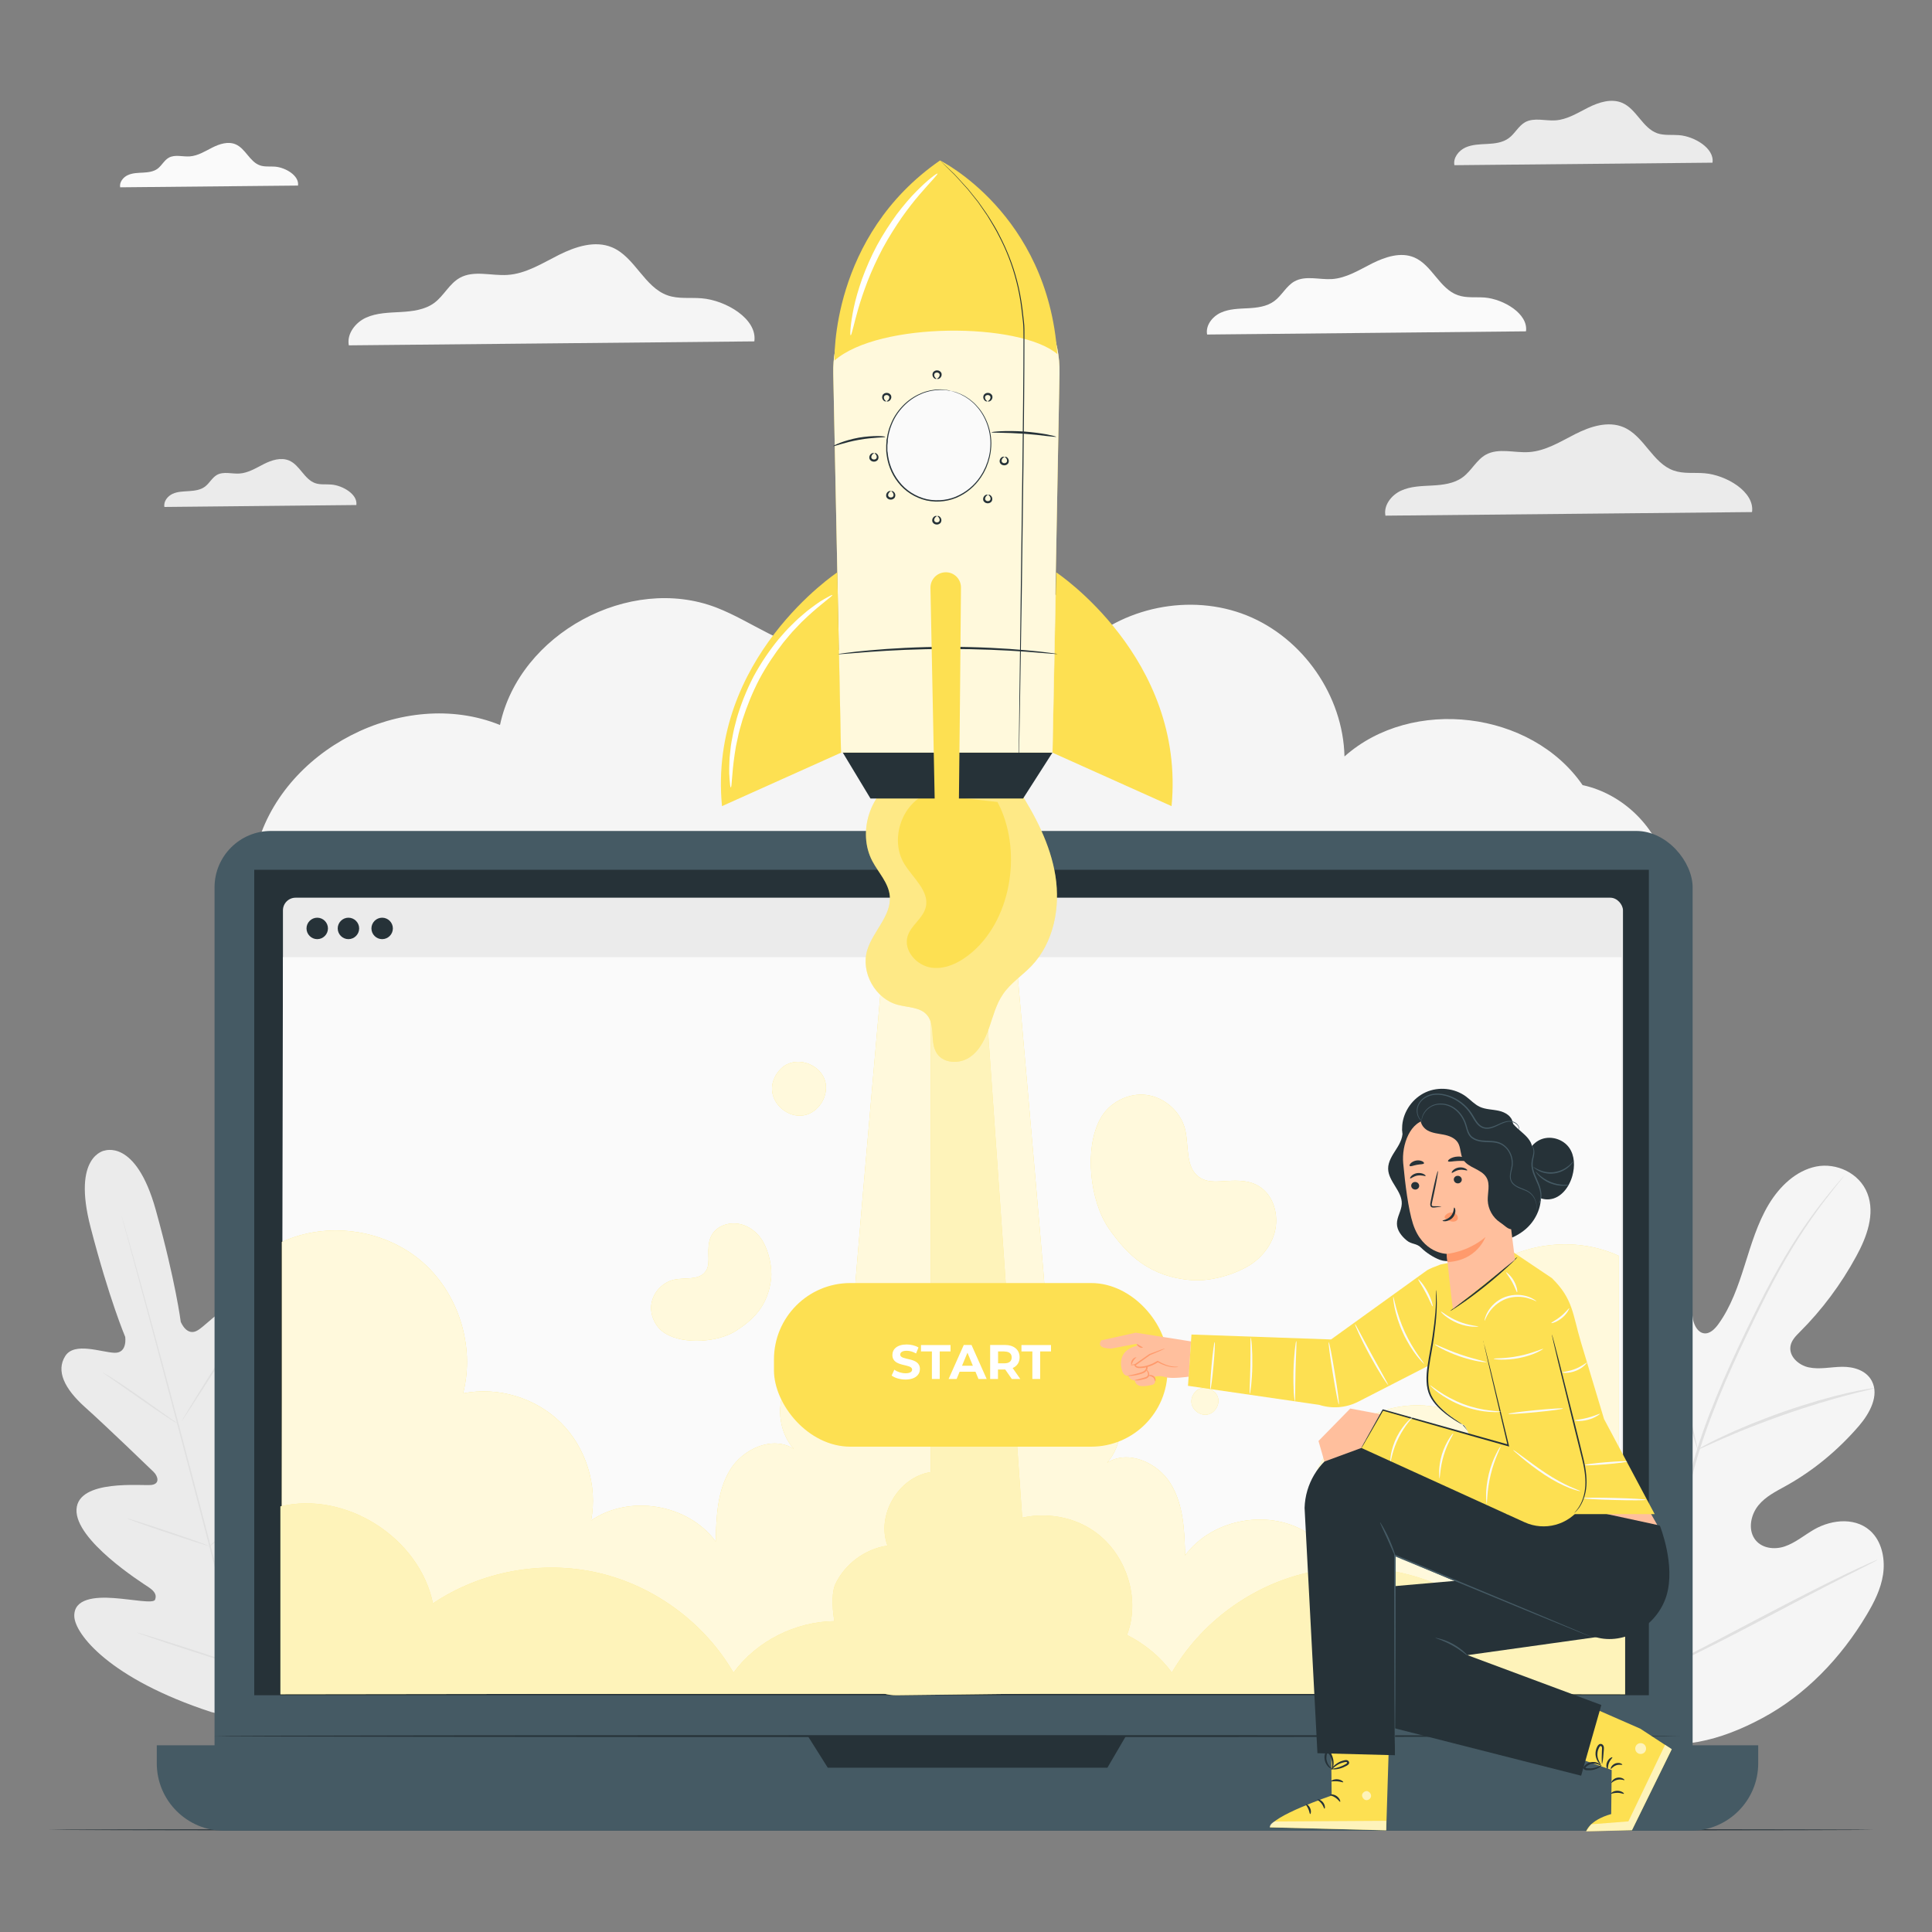<?xml version="1.0" encoding="UTF-8"?>
<svg id="Desk" xmlns="http://www.w3.org/2000/svg" viewBox="0 0 200 200">
  <rect x="0" y="0" width="200" height="200" fill="#808080" stroke="none"/>
  <defs>
    <style>
      .cls-1 {
        opacity: .3;
      }

      .cls-1, .cls-2, .cls-3 {
        fill: none;
      }

      .cls-2 {
        opacity: .6;
      }

      .cls-3 {
        opacity: .8;
      }

      .cls-4 {
        fill: #ebebeb;
      }

      .cls-5 {
        fill: #f5f5f5;
      }

      .cls-6 {
        fill: #fff;
      }

      .cls-7 {
        fill: #ffbf9d;
      }

      .cls-8 {
        fill: #fafafa;
      }

      .cls-9 {
        fill: #ff9a6c;
      }

      .cls-10 {
        fill: #fde052;
      }

      .cls-11 {
        fill: #e0e0e0;
      }

      .cls-12 {
        fill: #455a64;
      }

      .cls-13 {
        fill: #263238;
      }
    </style>
  </defs>
  <path class="cls-5" d="m163.84,81.29c-5.3-7.72-17.67-9.21-24.66-2.98-.14-6.27-4.29-12.26-10.11-14.6-5.82-2.34-12.96-.89-17.4,3.53,1-3.51-2.68-6.93-6.32-7.12-3.64-.19-7.01,1.77-10.13,3.65s-6.51,3.82-10.15,3.57c-3.94-.27-7.21-3.01-10.9-4.44-9.01-3.48-20.41,2.7-22.41,12.15-9.97-4.03-22.77,2.57-25.28,13.02l146.03,1.71c-.98-4.15-4.49-7.59-8.66-8.5Z"/>
  <path class="cls-8" d="m157.97,34.3c.25-1.83-2.34-3.34-4.28-3.5-.93-.07-1.89.07-2.77-.24-1.9-.66-2.67-3.12-4.52-3.91-1.39-.59-2.99-.06-4.34.61-1.35.68-2.68,1.53-4.18,1.63-1.31.08-2.73-.4-3.88.24-.85.48-1.3,1.46-2.09,2.04-.77.57-1.77.69-2.73.74-.95.05-1.94.06-2.81.46-.87.4-1.59,1.32-1.41,2.26l33.01-.33Z"/>
  <path class="cls-8" d="m30.85,19.2c.14-1.02-1.3-1.87-2.39-1.95-.52-.04-1.06.04-1.55-.13-1.06-.37-1.49-1.74-2.52-2.18-.78-.33-1.67-.04-2.42.34s-1.49.85-2.33.91c-.73.05-1.52-.22-2.16.13-.48.27-.73.81-1.16,1.14-.43.32-.99.38-1.52.41s-1.08.03-1.57.26c-.49.22-.89.74-.79,1.26l18.42-.18Z"/>
  <path class="cls-4" d="m181.37,53.01c.29-2.11-2.69-3.84-4.92-4.02-1.07-.09-2.17.08-3.19-.28-2.19-.76-3.06-3.59-5.2-4.49-1.6-.67-3.44-.07-4.98.71s-3.08,1.76-4.81,1.87c-1.5.1-3.14-.46-4.46.27-.98.55-1.49,1.68-2.4,2.34-.88.65-2.04.79-3.14.85s-2.23.07-3.23.53c-1,.46-1.83,1.51-1.62,2.59l37.94-.37Z"/>
  <path class="cls-4" d="m177.28,16.82c.2-1.48-1.89-2.71-3.47-2.83-.75-.06-1.53.05-2.24-.19-1.54-.54-2.16-2.53-3.66-3.16-1.12-.47-2.42-.05-3.51.5-1.09.55-2.17,1.24-3.38,1.32-1.06.07-2.21-.32-3.14.19-.69.39-1.05,1.18-1.69,1.65-.62.46-1.43.56-2.21.6-.77.04-1.57.05-2.28.37-.7.32-1.29,1.07-1.14,1.83l26.71-.26Z"/>
  <path class="cls-4" d="m36.89,52.27c.15-1.1-1.41-2.01-2.58-2.11-.56-.05-1.14.04-1.67-.14-1.15-.4-1.6-1.88-2.72-2.35-.84-.35-1.8-.04-2.61.37-.81.41-1.61.92-2.52.98-.79.05-1.64-.24-2.33.14-.51.29-.78.88-1.26,1.23-.46.34-1.07.41-1.64.45s-1.17.04-1.69.28-.96.79-.85,1.36l19.87-.2Z"/>
  <path class="cls-5" d="m78.09,35.33c.32-2.33-2.97-4.25-5.45-4.45-1.18-.1-2.41.09-3.52-.3-2.42-.84-3.39-3.97-5.75-4.97-1.77-.75-3.8-.08-5.52.78-1.71.86-3.41,1.95-5.32,2.07-1.67.11-3.47-.51-4.93.3-1.09.61-1.65,1.86-2.65,2.6-.98.72-2.26.87-3.47.94-1.21.07-2.47.08-3.58.58s-2.02,1.68-1.79,2.87l41.99-.41Z"/>
  <g>
    <path class="cls-4" d="m10.85,119.1s-3.42.49-1.47,7.96c1.94,7.48,3.58,11.33,3.58,11.33,0,0,.26,1.69-1.1,1.65-1.37-.05-4.16-1.15-5.1.33-.98,1.53-.11,3.37,2.04,5.3,2.15,1.92,6.7,6.31,7.11,6.71.4.39.71,1.22-.23,1.34-.94.12-7.59-.64-7.76,2.53-.17,3.18,6.7,7.55,7.44,8.04.74.49.86.88.69,1.31-.16.43-2.38-.04-4.28-.17-1.9-.14-4.13.03-4.08,1.88.05,1.84,3.67,6.49,14.18,9.92l4.97,1.27,3.66-3.63c7.37-8.24,8.16-14.08,7.28-15.7-.88-1.62-2.89-.65-4.47.42-1.57,1.07-3.25,2.59-3.61,2.3-.36-.29-.45-.68-.06-1.48.39-.8,4.14-8.03,2.39-10.69-1.75-2.66-7.12,1.34-7.99,1.71-.87.37-1.02-.5-.87-1.04.15-.55,1.89-6.63,2.79-9.37.89-2.74.72-4.77-.9-5.6-1.56-.81-3.42,1.55-4.57,2.28-1.16.73-1.78-.87-1.78-.87,0,0-.52-4.15-2.59-11.6-2.08-7.44-5.35-6.1-5.35-6.1"/>
    <path class="cls-11" d="m26.84,179.72c-1.5-5.47-4.01-15.24-6.21-23.62-2.2-8.37-4.19-15.95-5.67-21.43-.74-2.73-1.34-4.95-1.75-6.49-.21-.76-.37-1.35-.48-1.76-.05-.2-.09-.35-.12-.46-.03-.1-.04-.16-.04-.16,0,0,.02.05.05.15.03.11.08.26.14.46.12.41.29,1,.5,1.76.44,1.53,1.05,3.74,1.8,6.47,1.5,5.47,3.52,13.05,5.71,21.42,2.2,8.38,4.69,18.15,6.17,23.63"/>
    <path class="cls-11" d="m10.59,142.06s.12.05.33.17c.21.12.5.3.86.53.72.46,1.69,1.12,2.76,1.87,1.05.74,1.99,1.41,2.72,1.93.33.23.6.42.83.58.2.14.3.22.3.22s-.12-.05-.33-.17c-.21-.12-.5-.3-.86-.54-.71-.47-1.68-1.14-2.75-1.89-1.05-.73-2-1.4-2.73-1.91-.33-.23-.61-.42-.83-.57-.2-.14-.3-.22-.29-.23Z"/>
    <path class="cls-11" d="m18.79,147.12s1.24-2.1,2.84-4.63c1.61-2.53,2.94-4.57,2.98-4.54.04.02-1.24,2.1-2.84,4.63-1.61,2.53-2.94,4.57-2.98,4.54Z"/>
    <path class="cls-11" d="m21.58,160.14s.09-.1.27-.26c.21-.18.47-.41.77-.68.65-.58,1.55-1.37,2.51-2.29.96-.92,1.8-1.77,2.4-2.4.28-.29.52-.54.72-.74.17-.17.27-.27.28-.26,0,0-.07.11-.23.3-.16.19-.39.45-.68.78-.58.65-1.41,1.52-2.37,2.44-.96.92-1.87,1.71-2.54,2.26-.34.28-.61.5-.81.64-.19.15-.3.22-.31.22Z"/>
    <path class="cls-11" d="m13.16,157.19s.12.02.34.08c.25.08.55.17.91.28.77.24,1.82.59,2.99.98,1.16.39,2.21.75,2.97,1.02.35.13.65.24.89.33.21.08.32.13.32.14,0,.01-.12-.02-.34-.08-.25-.08-.55-.17-.91-.28-.77-.24-1.82-.59-2.99-.98-1.16-.39-2.21-.75-2.97-1.02-.35-.13-.65-.24-.89-.33-.21-.08-.32-.13-.32-.14Z"/>
    <path class="cls-11" d="m14.17,169s.16.03.44.11c.3.09.7.21,1.17.35.98.3,2.34.74,3.84,1.22,1.5.49,2.85.93,3.82,1.27.47.16.85.3,1.15.4.27.1.42.16.42.17,0,.01-.16-.03-.44-.11-.3-.09-.7-.21-1.17-.35-.98-.3-2.34-.74-3.84-1.22-1.5-.49-2.85-.93-3.82-1.27-.47-.16-.85-.3-1.15-.4-.27-.1-.42-.16-.42-.17Z"/>
    <path class="cls-11" d="m24.77,172.36s.11-.13.34-.34c.24-.23.56-.53.95-.9.8-.76,1.9-1.81,3.09-3.01,1.19-1.2,2.23-2.31,2.98-3.11.36-.39.66-.71.89-.96.21-.23.33-.35.34-.34,0,0-.1.14-.29.38-.2.24-.49.58-.85.99-.73.83-1.76,1.95-2.95,3.15-1.19,1.2-2.3,2.24-3.12,2.98-.41.37-.75.66-.98.86-.24.2-.37.31-.38.3Z"/>
  </g>
  <g>
    <path class="cls-5" d="m168.9,180.12c-8.31-4.6-11.43-14.83-12.4-24.28-.16-1.58-.55-3.21-.03-4.69.51-1.47,2.02-2.64,3.42-2.16,1.16.4,1.82,1.69,2.58,2.73,1.01,1.38,2.39,2.45,3.92,3.04,1.01.39,2.21.55,3.06-.12,1.17-.92,1.06-2.81.84-4.38-.41-2.91-.82-5.82-1.23-8.73-.22-1.56-.44-3.16-.18-4.7.25-1.55,1.07-3.06,2.41-3.67,1.33-.61,3.17.01,3.67,1.5.21.62.18,1.3.3,1.94.13.64.51,1.32,1.11,1.42.61.1,1.13-.42,1.51-.94,1.3-1.79,2.05-3.96,2.73-6.11.68-2.15,1.33-4.35,2.47-6.26,1.14-1.91,2.85-3.53,4.92-3.95,2.08-.42,4.49.66,5.31,2.78.83,2.13-.07,4.53-1.14,6.49-1.58,2.91-3.56,5.57-5.86,7.86-.41.41-.86.86-.96,1.46-.18,1.09.88,1.99,1.89,2.2,1.14.24,2.31-.05,3.47-.06,1.16-.01,2.46.35,3.05,1.45.81,1.51-.21,3.36-1.29,4.63-2.17,2.53-4.74,4.66-7.58,6.24-1.02.57-2.1,1.09-2.86,2.02-.76.93-1.09,2.4-.42,3.43.67,1.03,2.06,1.2,3.16.82,1.1-.38,2.02-1.17,3.03-1.75,1.9-1.09,4.51-1.3,6.05.38,1.01,1.1,1.31,2.79,1.08,4.3-.23,1.51-.93,2.88-1.7,4.17-2.67,4.48-6.36,8.3-10.78,10.67-4.42,2.37-8.68,3.43-13.55,2.26"/>
    <path class="cls-11" d="m170.38,173.91c.66-4.93,1.8-10.26,3.17-15.79.35-1.38.69-2.75,1.03-4.09.34-1.34.68-2.67,1.09-3.95.8-2.56,1.76-4.95,2.73-7.2.97-2.24,1.97-4.33,2.92-6.28.95-1.94,1.87-3.74,2.78-5.33,1.8-3.2,3.54-5.59,4.8-7.17.63-.8,1.13-1.4,1.48-1.8.17-.19.3-.34.4-.45.09-.1.14-.15.14-.15,0,0-.04.06-.12.17-.09.12-.22.27-.38.47-.33.41-.83,1.03-1.44,1.83-1.23,1.61-2.94,4.01-4.71,7.21-.89,1.6-1.8,3.39-2.74,5.34-.94,1.95-1.93,4.04-2.9,6.28-.96,2.24-1.91,4.63-2.71,7.17-.4,1.27-.74,2.59-1.08,3.94-.34,1.34-.68,2.71-1.03,4.09-1.37,5.52-2.52,10.84-3.18,15.75"/>
    <path class="cls-11" d="m175.74,150.06s-.1-.22-.23-.65c-.13-.42-.31-1.04-.52-1.8-.42-1.53-.92-3.66-1.47-6-.55-2.35-1.09-4.47-1.52-5.98-.22-.76-.4-1.37-.53-1.79-.13-.42-.19-.66-.17-.67.02,0,.11.22.27.63.16.41.37,1.02.61,1.77.49,1.51,1.05,3.62,1.6,5.97.54,2.32,1.02,4.42,1.4,6.02.17.72.32,1.33.43,1.82.1.43.15.67.13.68Z"/>
    <path class="cls-11" d="m194.02,143.72s-.26.09-.74.2c-.48.11-1.17.27-2.01.5-1.69.44-4.01,1.13-6.54,2.01-2.52.89-4.78,1.79-6.39,2.5-.81.35-1.45.65-1.9.85-.45.21-.7.31-.71.29,0-.02.23-.16.66-.4.43-.24,1.07-.57,1.87-.94,1.59-.76,3.84-1.7,6.37-2.59,2.53-.88,4.87-1.54,6.58-1.93.85-.2,1.55-.33,2.04-.41.48-.08.75-.11.76-.09Z"/>
    <path class="cls-11" d="m170.56,173.51s-.06-.07-.16-.23c-.11-.18-.25-.41-.42-.68-.36-.59-.86-1.47-1.47-2.56-1.22-2.18-2.81-5.24-4.52-8.64-1.72-3.4-3.28-6.48-4.45-8.67-.57-1.07-1.04-1.95-1.4-2.6-.15-.28-.27-.52-.38-.71-.08-.16-.12-.25-.12-.26,0,0,.06.07.16.23.11.18.25.41.42.68.36.59.86,1.47,1.47,2.56,1.22,2.18,2.81,5.24,4.52,8.64,1.71,3.4,3.28,6.47,4.45,8.67.57,1.07,1.04,1.95,1.4,2.6.15.28.27.52.38.71.08.16.12.25.12.26Z"/>
    <path class="cls-11" d="m194.36,161.47s-.08.06-.23.14c-.19.1-.41.22-.69.36-.64.32-1.5.76-2.55,1.29-2.15,1.09-5.11,2.64-8.37,4.36-3.26,1.72-6.24,3.23-8.41,4.28-1.09.52-1.97.94-2.59,1.21-.29.12-.52.23-.71.31-.16.07-.25.1-.26.09,0,0,.08-.06.23-.14.19-.1.41-.21.69-.36.64-.32,1.5-.76,2.55-1.29,2.15-1.09,5.11-2.64,8.37-4.36,3.26-1.71,6.23-3.23,8.41-4.28,1.09-.52,1.97-.94,2.59-1.21.29-.12.52-.23.71-.31.16-.07.25-.1.26-.09Z"/>
  </g>
  <path class="cls-13" d="m193.98,189.42c0,.06-42.31.1-94.49.1s-94.5-.05-94.5-.1,42.3-.1,94.5-.1,94.49.05,94.49.1Z"/>
  <g>
    <g>
      <rect class="cls-12" x="22.21" y="86.02" width="153.01" height="101.18" rx="5.84" ry="5.84"/>
      <path class="cls-12" d="m16.23,180.67h165.78v1.87c0,3.85-3.13,6.98-6.98,6.98H23.21c-3.85,0-6.98-3.13-6.98-6.98v-1.87h0Z"/>
      <rect class="cls-13" x="26.32" y="90.04" width="144.37" height="85.45"/>
      <polygon class="cls-13" points="83.63 179.72 85.69 182.99 114.64 182.99 116.55 179.72 83.63 179.72"/>
    </g>
    <g>
      <rect class="cls-4" x="29.29" y="92.93" width="138.72" height="82.28" rx="1.31" ry="1.31"/>
      <polygon class="cls-8" points="167.86 175.34 29.14 175.34 29.29 99.08 167.86 99.08 167.86 175.34"/>
      <path class="cls-13" d="m40.67,96.11c0,.61-.5,1.11-1.11,1.11s-1.11-.5-1.11-1.11.5-1.11,1.11-1.11,1.11.5,1.11,1.11Z"/>
      <path class="cls-13" d="m33.95,96.11c0,.61-.5,1.11-1.11,1.11s-1.11-.5-1.11-1.11.5-1.11,1.11-1.11,1.11.5,1.11,1.11Z"/>
      <path class="cls-13" d="m37.18,96.11c0,.61-.5,1.11-1.11,1.11s-1.11-.5-1.11-1.11.5-1.11,1.11-1.11,1.11.5,1.11,1.11Z"/>
    </g>
    <path class="cls-13" d="m173.91,179.72c0,.05-33.96.1-75.84.1s-75.85-.04-75.85-.1,33.95-.1,75.85-.1,75.84.04,75.84.1Z"/>
  </g>
  <g>
    <g>
      <path class="cls-10" d="m153.25,131.91c-3.9,3.26-5.7,8.85-4.42,13.77-3.6-.72-7.52.47-10.13,3.05-2.6,2.59-3.81,6.5-3.12,10.11-3.97-2.73-10.04-1.71-12.9,2.18-.06-2.57-.16-5.27-1.51-7.45-1.35-2.18-4.41-3.53-6.57-2.14,1.63-1.85,1.87-4.78.58-6.87-1.3-2.09-4.03-3.18-6.41-2.55-.06-3.08-2.01-24.88-3.62-43.27h-13.65c-1.58,18.07-3.44,38.83-3.5,41.83-2.38-.63-5.11.45-6.41,2.55-1.3,2.09-1.05,5.02.58,6.87-2.16-1.39-5.22-.04-6.57,2.14-1.35,2.18-1.45,4.89-1.51,7.45-2.86-3.89-8.93-4.91-12.9-2.18.69-3.6-.51-7.52-3.12-10.11-2.6-2.59-6.53-3.77-10.13-3.05,1.27-4.93-.52-10.51-4.42-13.77-3.9-3.26-9.72-4.03-14.34-1.9v46.73h138.41v-45.29c-4.62-2.13-10.44-1.36-14.34,1.9Z"/>
      <g class="cls-3">
        <path class="cls-6" d="m153.25,131.91c-3.9,3.26-5.7,8.85-4.42,13.77-3.6-.72-7.52.47-10.13,3.05-2.6,2.59-3.81,6.5-3.12,10.11-3.97-2.73-10.04-1.71-12.9,2.18-.06-2.57-.16-5.27-1.51-7.45-1.35-2.18-4.41-3.53-6.57-2.14,1.63-1.85,1.87-4.78.58-6.87-1.3-2.09-4.03-3.18-6.41-2.55-.06-3.08-2.01-24.88-3.62-43.27h-13.65c-1.58,18.07-3.44,38.83-3.5,41.83-2.38-.63-5.11.45-6.41,2.55-1.3,2.09-1.05,5.02.58,6.87-2.16-1.39-5.22-.04-6.57,2.14-1.35,2.18-1.45,4.89-1.51,7.45-2.86-3.89-8.93-4.91-12.9-2.18.69-3.6-.51-7.52-3.12-10.11-2.6-2.59-6.53-3.77-10.13-3.05,1.27-4.93-.52-10.51-4.42-13.77-3.9-3.26-9.72-4.03-14.34-1.9v46.73h138.41v-45.29c-4.62-2.13-10.44-1.36-14.34,1.9Z"/>
      </g>
    </g>
    <path class="cls-10" d="m152.42,165.97c-4.95-3.33-11.3-4.5-17.11-3.16-5.81,1.34-11.01,5.17-14,10.33-1.2-1.65-2.82-2.97-4.64-3.89.13-.35.24-.7.32-1.06.82-3.58-.72-7.58-3.73-9.68-2.13-1.49-4.91-1.96-7.44-1.4l-4.1-58.37h-5.38v53.65c-3.33.51-5.65,4.45-4.47,7.61-2.32.34-4.42,1.9-5.41,4.02-.32.69-.37,2.15-.09,3.8-4.04.05-8.05,2.06-10.44,5.33-3-5.16-8.19-8.99-14-10.33-5.81-1.34-12.16-.17-17.11,3.16-1.41-6.81-9.03-11.66-15.79-10.04v19.45l62.45-.08c.41.12.85.18,1.32.18l15.27-.18,60.16.08v-19.45c-6.77-1.62-14.39,3.22-15.79,10.04Z"/>
    <g class="cls-2">
      <path class="cls-6" d="m152.42,165.97c-4.95-3.33-11.3-4.5-17.11-3.16-5.81,1.34-11.01,5.17-14,10.33-1.2-1.65-2.82-2.97-4.64-3.89.13-.35.24-.7.32-1.06.82-3.58-.72-7.58-3.73-9.68-2.13-1.49-4.91-1.96-7.44-1.4l-4.1-58.37h-5.38v53.65c-3.33.51-5.65,4.45-4.47,7.61-2.32.34-4.42,1.9-5.41,4.02-.32.69-.37,2.15-.09,3.8-4.04.05-8.05,2.06-10.44,5.33-3-5.16-8.19-8.99-14-10.33-5.81-1.34-12.16-.17-17.11,3.16-1.41-6.81-9.03-11.66-15.79-10.04v19.45l62.45-.08c.41.12.85.18,1.32.18l15.27-.18,60.16.08v-19.45c-6.77-1.62-14.39,3.22-15.79,10.04Z"/>
    </g>
  </g>
  <g>
    <g>
      <g>
        <path class="cls-10" d="m93.18,80.46c-3.08,1.46-4.47,5.68-2.87,8.69.63,1.19,1.66,2.23,1.8,3.57.21,2.05-1.73,3.66-2.33,5.63-.7,2.31.83,5.06,3.17,5.67,1.05.28,2.32.23,3.02,1.06.9,1.06.25,2.82,1.02,3.98.7,1.04,2.32,1.1,3.37.4,1.05-.69,1.62-1.9,2.04-3.09.41-1.19.72-2.43,1.44-3.47.78-1.14,1.98-1.91,2.94-2.91,2.29-2.41,2.99-6.02,2.48-9.3-.52-3.28-2.11-6.3-3.91-9.1"/>
        <g class="cls-1">
          <path class="cls-6" d="m93.18,80.46c-3.08,1.46-4.47,5.68-2.87,8.69.63,1.19,1.66,2.23,1.8,3.57.21,2.05-1.73,3.66-2.33,5.63-.7,2.31.83,5.06,3.17,5.67,1.05.28,2.32.23,3.02,1.06.9,1.06.25,2.82,1.02,3.98.7,1.04,2.32,1.1,3.37.4,1.05-.69,1.62-1.9,2.04-3.09.41-1.19.72-2.43,1.44-3.47.78-1.14,1.98-1.91,2.94-2.91,2.29-2.41,2.99-6.02,2.48-9.3-.52-3.28-2.11-6.3-3.91-9.1"/>
        </g>
      </g>
      <path class="cls-10" d="m95.88,82.2c-2.61,1.15-3.75,4.77-2.28,7.21.9,1.49,2.65,2.84,2.23,4.52-.29,1.15-1.52,1.85-1.87,2.97-.47,1.5.95,3.09,2.51,3.28,1.56.19,3.07-.65,4.25-1.68,4.09-3.6,5.09-10.66,2.54-15.48"/>
    </g>
    <path class="cls-10" d="m109.34,59.25s13.4,8.87,11.94,24.2l-12.32-5.53.38-18.67Z"/>
    <polygon class="cls-13" points="87.07 77.62 90.11 82.66 105.91 82.66 108.95 77.91 87.07 77.62"/>
    <path class="cls-10" d="m97.19,26.7c-6.24.42-11.06,5.67-10.93,11.93l.8,39.28h21.89l.73-39.3c.13-6.86-5.65-12.36-12.49-11.9Z"/>
    <g class="cls-3">
      <path class="cls-6" d="m97.19,26.7c-6.24.42-11.06,5.67-10.93,11.93l.8,39.28h21.89l.73-39.3c.13-6.86-5.65-12.36-12.49-11.9Z"/>
    </g>
    <path class="cls-10" d="m86.68,59.25s-13.4,8.87-11.94,24.2l12.32-5.53-.38-18.67Z"/>
    <path class="cls-10" d="m86.39,37.32c4.63-4.05,19.16-3.96,23.06-.67-1-14.58-12.14-20.04-12.14-20.04-11.39,7.88-10.92,20.7-10.92,20.7Z"/>
    <path class="cls-13" d="m97.31,16.62s.05.04.13.12c.09.08.21.2.38.35.17.16.37.35.61.58.12.11.25.24.39.37.13.14.27.29.41.45.29.32.62.67.97,1.06.33.41.69.85,1.07,1.33.18.25.36.51.55.78.18.27.39.54.57.84.36.59.76,1.21,1.1,1.91.71,1.37,1.36,2.94,1.81,4.7.23.88.4,1.8.53,2.76.07.48.1.97.17,1.46.06.49.05,1.01.05,1.51,0,4.07-.05,8.54-.1,13.24-.11,9.4-.24,17.9-.35,24.06-.05,3.08-.1,5.56-.13,7.29-.02.86-.03,1.52-.04,1.98,0,.22-.01.4-.01.52,0,.12,0,.18,0,.18,0,0,0-.06,0-.18,0-.12,0-.29,0-.52,0-.46.01-1.12.02-1.98.02-1.72.05-4.21.09-7.29.08-6.16.19-14.66.31-24.06.05-4.7.11-9.17.11-13.24,0-.51,0-1-.05-1.5-.07-.5-.1-.98-.17-1.46-.12-.95-.29-1.87-.52-2.75-.44-1.75-1.08-3.32-1.79-4.68-.34-.69-.73-1.31-1.08-1.9-.17-.3-.38-.56-.56-.84-.19-.27-.36-.53-.54-.78-.38-.48-.73-.92-1.06-1.33-.35-.39-.67-.74-.96-1.06-.14-.16-.28-.31-.41-.45-.14-.13-.26-.26-.38-.37-.24-.23-.44-.43-.6-.59-.16-.16-.28-.28-.37-.36-.08-.08-.12-.13-.12-.13Z"/>
    <g>
      <path class="cls-8" d="m98.43,40.45c2.9.64,4.69,3.68,4,6.8-.69,3.12-3.59,5.12-6.49,4.48-2.9-.64-4.69-3.68-4-6.8.69-3.12,3.59-5.12,6.49-4.48Z"/>
      <path class="cls-13" d="m98.43,40.45s-.03,0-.09,0c-.06,0-.15-.02-.26-.04-.06,0-.12-.02-.19-.03-.07,0-.15,0-.24-.01-.09,0-.18,0-.27-.01-.1,0-.2.01-.31.02-.22,0-.46.05-.73.09-.26.07-.54.13-.83.25-.58.23-1.21.6-1.78,1.14-.57.54-1.1,1.25-1.43,2.11-.08.22-.17.43-.22.67-.03.12-.07.23-.09.35-.02.12-.04.24-.06.36l-.03.18v.19c-.02.12-.03.25-.04.38,0,.13,0,.25,0,.38v.19s.03.19.03.19c.1,1.03.48,2.1,1.18,2.98.68.9,1.72,1.57,2.88,1.84,1.17.24,2.39.08,3.39-.45,1.01-.51,1.81-1.31,2.33-2.21l.1-.17.08-.17c.06-.12.11-.23.17-.34.04-.12.09-.24.13-.35l.07-.17.05-.18c.03-.12.06-.24.1-.35.03-.12.04-.24.07-.35.05-.23.06-.47.08-.7.06-.92-.12-1.79-.41-2.52-.29-.73-.7-1.33-1.13-1.78-.21-.23-.44-.41-.65-.58-.22-.15-.42-.3-.62-.39-.1-.05-.19-.1-.28-.15-.09-.04-.17-.07-.25-.1-.08-.03-.15-.06-.22-.09-.07-.02-.13-.04-.19-.06-.11-.03-.19-.06-.25-.08-.06-.02-.09-.03-.09-.03,0,0,.03,0,.09.02.06.02.15.04.26.07.06.02.12.03.19.05.07.03.14.05.22.09.08.03.17.06.26.1.09.04.18.09.28.14.2.09.4.24.63.39.21.17.45.35.66.58.44.45.86,1.05,1.16,1.79.3.74.49,1.61.43,2.55-.02.23-.03.47-.08.71-.02.12-.04.24-.07.36-.03.12-.06.24-.1.36l-.05.18-.07.18c-.04.12-.09.24-.13.36-.06.12-.11.23-.17.35l-.09.18-.1.17c-.53.91-1.34,1.74-2.37,2.26-1.02.54-2.27.71-3.47.46-1.19-.28-2.25-.96-2.95-1.88-.72-.91-1.1-1.99-1.2-3.04l-.02-.2v-.2c0-.13,0-.26,0-.39.01-.13.02-.26.03-.38v-.19s.05-.19.05-.19c.02-.12.04-.25.06-.37.03-.12.06-.24.09-.35.05-.24.15-.46.23-.68.34-.88.88-1.59,1.46-2.14.58-.54,1.22-.91,1.81-1.14.29-.12.58-.19.85-.25.27-.04.51-.09.74-.09.11,0,.22-.01.31-.01.1,0,.19.01.28.02.08,0,.16.01.24.02.07.01.13.02.19.03.11.02.2.04.26.05.06.01.09.02.09.02Z"/>
    </g>
    <path class="cls-13" d="m91.64,45.23c0,.07-1.24.03-2.72.3-1.49.26-2.63.72-2.66.65-.01-.03.26-.17.73-.35.47-.18,1.13-.38,1.89-.52.76-.13,1.45-.17,1.95-.17.5,0,.81.05.81.08Z"/>
    <path class="cls-13" d="m109.34,45.23s-.38-.02-.98-.09c-.6-.08-1.44-.17-2.36-.24-.92-.06-1.76-.09-2.37-.1-.61-.01-.98-.01-.99-.05,0-.03.37-.08.98-.11.61-.03,1.46-.03,2.39.03.93.07,1.77.19,2.37.3.6.12.96.22.96.25Z"/>
    <path class="cls-13" d="m109.46,67.7s-.08,0-.23,0c-.18-.01-.4-.03-.66-.05-.61-.05-1.43-.11-2.43-.19-2.05-.15-4.89-.28-8.03-.28-3.14,0-5.98.15-8.04.3-1,.08-1.82.14-2.43.19-.27.02-.49.04-.66.05-.15,0-.23.01-.23,0,0,0,.08-.02.23-.05.18-.02.39-.05.66-.09.57-.08,1.4-.17,2.43-.26,2.05-.19,4.9-.36,8.05-.36,3.15,0,5.99.16,8.05.35,1.03.09,1.86.18,2.43.26.27.04.48.07.66.09.15.02.23.04.23.05Z"/>
    <path class="cls-13" d="m92.22,50.86s-.14.05-.23.2c-.04.07-.07.18-.04.27.03.09.13.16.25.17.12,0,.23-.05.27-.13.05-.09.03-.2,0-.28-.07-.17-.2-.2-.2-.24-.01-.03.18-.06.33.16.07.1.12.26.05.44-.07.18-.28.29-.48.27-.2-.01-.39-.15-.43-.34-.04-.18.04-.33.12-.42.18-.19.37-.13.35-.11Z"/>
    <path class="cls-13" d="m96.99,53.44s-.14.05-.23.2c-.04.07-.07.18-.04.27.03.09.13.16.25.17.12,0,.23-.05.27-.13.05-.09.03-.2,0-.28-.07-.17-.2-.2-.2-.24-.01-.03.18-.06.33.16.07.1.12.26.05.44-.07.18-.28.29-.48.27-.2-.01-.39-.15-.43-.34-.04-.18.04-.33.12-.42.18-.19.37-.13.35-.11Z"/>
    <path class="cls-13" d="m102.26,51.24s-.14.05-.23.2c-.04.07-.07.18-.04.27.03.09.13.16.25.17.12,0,.23-.05.27-.13.05-.09.03-.2,0-.28-.07-.17-.2-.2-.2-.24-.01-.03.18-.06.33.16.07.1.12.26.05.44-.07.18-.28.29-.48.27-.2-.01-.39-.15-.43-.34-.04-.18.04-.33.12-.42.18-.19.37-.13.35-.11Z"/>
    <path class="cls-13" d="m103.97,47.31s-.14.05-.23.2c-.04.07-.07.18-.04.27.03.09.13.16.25.17.12,0,.23-.05.27-.13.05-.09.03-.2,0-.28-.07-.17-.2-.2-.2-.24-.01-.03.18-.06.33.16.07.1.12.26.05.44-.07.18-.28.29-.48.27-.2-.01-.39-.15-.43-.34-.04-.18.04-.33.12-.42.18-.19.37-.13.35-.11Z"/>
    <path class="cls-13" d="m90.48,46.93s-.14.05-.23.2c-.04.07-.07.18-.04.27.03.09.13.16.25.17.12,0,.23-.05.27-.13.05-.09.03-.2,0-.28-.07-.17-.2-.2-.2-.24-.01-.03.18-.06.33.16.07.1.12.26.05.44-.07.18-.28.29-.48.27-.2-.01-.39-.15-.43-.34-.04-.18.04-.33.12-.42.18-.19.37-.13.35-.11Z"/>
    <path class="cls-13" d="m102.25,41.53s.14-.05.23-.2c.04-.07.07-.18.04-.27-.03-.09-.13-.16-.25-.17-.12,0-.23.05-.27.13-.05.09-.03.2,0,.28.07.17.2.2.2.24.01.03-.18.06-.33-.16-.07-.1-.12-.26-.05-.44.07-.18.28-.29.48-.27.2.01.39.15.43.34.04.18-.04.33-.12.42-.18.19-.37.13-.35.11Z"/>
    <path class="cls-13" d="m96.99,39.2s.14-.05.23-.2c.04-.07.07-.18.04-.27-.03-.09-.13-.16-.25-.17-.12,0-.23.05-.27.13-.05.09-.03.2,0,.28.07.17.2.2.2.24.01.03-.18.06-.33-.16-.07-.1-.12-.26-.05-.44.07-.18.28-.29.48-.27.2.01.39.15.43.34.04.18-.04.33-.12.42-.18.19-.37.13-.35.11Z"/>
    <path class="cls-13" d="m91.78,41.53s.14-.05.23-.2c.04-.07.07-.18.04-.27-.03-.09-.13-.16-.25-.17-.12,0-.23.05-.27.13-.05.09-.03.2,0,.28.07.17.2.2.2.24.01.03-.18.06-.33-.16-.07-.1-.12-.26-.05-.44.07-.18.28-.29.48-.27.2.01.39.15.43.34.04.18-.04.33-.12.42-.18.19-.37.13-.35.11Z"/>
    <g>
      <path class="cls-10" d="m96.32,60.86l.47,23.45c.01.68.57,1.22,1.25,1.21h0c.67-.01,1.21-.55,1.21-1.22.05-4.22.2-18.46.23-23.48,0-.97-.85-1.71-1.81-1.56h0c-.79.12-1.36.8-1.35,1.6Z"/>
      <g class="cls-1">
        <path d="m96.32,60.86l.47,23.45c.01.68.57,1.22,1.25,1.21h0c.67-.01,1.21-.55,1.21-1.22.05-4.22.2-18.46.23-23.48,0-.97-.85-1.71-1.81-1.56h0c-.79.12-1.36.8-1.35,1.6Z"/>
      </g>
    </g>
    <path class="cls-6" d="m97.05,17.96c.07.08-.71.84-1.84,2.16-.57.66-1.21,1.47-1.87,2.41-.65.94-1.33,2.01-1.96,3.17-.62,1.17-1.14,2.32-1.56,3.39-.41,1.07-.74,2.05-.98,2.89-.48,1.67-.68,2.74-.78,2.73-.08,0-.04-1.11.32-2.84.18-.87.47-1.88.86-2.99.4-1.1.91-2.29,1.55-3.49.65-1.19,1.36-2.27,2.05-3.22.71-.93,1.4-1.74,2.02-2.36,1.24-1.26,2.14-1.9,2.19-1.84Z"/>
    <path class="cls-6" d="m86.17,61.58c.06.1-1.04.82-2.59,2.25-.19.18-.39.37-.6.57-.21.2-.4.43-.62.65-.44.44-.85.96-1.29,1.49-.85,1.1-1.71,2.36-2.47,3.78-.74,1.42-1.3,2.85-1.73,4.17-.19.67-.39,1.3-.5,1.91-.06.3-.14.59-.19.88-.05.28-.09.56-.13.82-.31,2.09-.28,3.41-.4,3.41-.05,0-.09-.33-.13-.93,0-.15-.02-.32-.03-.5,0-.18,0-.38,0-.59.02-.43.01-.92.08-1.45.03-.27.06-.55.09-.84.04-.29.1-.59.16-.9.1-.63.28-1.28.46-1.97.4-1.37.97-2.84,1.73-4.3.78-1.45,1.68-2.75,2.58-3.85.47-.54.91-1.06,1.37-1.49.23-.22.44-.44.66-.64.22-.19.44-.37.64-.55.4-.36.81-.63,1.15-.89.17-.12.33-.24.49-.34.15-.09.3-.18.43-.26.52-.3.81-.45.84-.41Z"/>
  </g>
  <g>
    <path class="cls-10" d="m68.92,138.06c-1.06-.61-1.68-1.91-1.48-3.12.2-1.21,1.2-2.24,2.4-2.48,1.1-.22,2.47.09,3.16-.79.63-.8.15-1.86.43-3.15.27-1.25,1.38-1.89,2.59-1.87,1.22.02,2.34.81,2.95,1.86.61,1.05.99,2.68.85,3.89-.33,2.77-1.81,4.19-3.64,5.37-1.84,1.17-5.33,1.44-7.26.29"/>
    <g class="cls-3">
      <path class="cls-6" d="m68.92,138.06c-1.06-.61-1.68-1.91-1.48-3.12.2-1.21,1.2-2.24,2.4-2.48,1.1-.22,2.47.09,3.16-.79.63-.8.15-1.86.43-3.15.27-1.25,1.38-1.89,2.59-1.87,1.22.02,2.34.81,2.95,1.86.61,1.05.99,2.68.85,3.89-.33,2.77-1.81,4.19-3.64,5.37-1.84,1.17-5.33,1.44-7.26.29"/>
    </g>
  </g>
  <g>
    <path class="cls-10" d="m113.89,115.85c.89-1.7,2.88-2.74,4.78-2.5,1.9.24,3.57,1.74,4.02,3.6.4,1.7,0,3.86,1.42,4.89,1.28.93,2.91.13,4.93.48,1.97.34,3.03,2.04,3.07,3.93.05,1.9-1.12,3.7-2.73,4.71s-4.12,1.71-6.01,1.56c-4.34-.34-6.65-2.57-8.59-5.36-1.94-2.8-2.57-8.22-.89-11.32"/>
    <g class="cls-3">
      <path class="cls-6" d="m113.89,115.85c.89-1.7,2.88-2.74,4.78-2.5,1.9.24,3.57,1.74,4.02,3.6.4,1.7,0,3.86,1.42,4.89,1.28.93,2.91.13,4.93.48,1.97.34,3.03,2.04,3.07,3.93.05,1.9-1.12,3.7-2.73,4.71s-4.12,1.71-6.01,1.56c-4.34-.34-6.65-2.57-8.59-5.36-1.94-2.8-2.57-8.22-.89-11.32"/>
    </g>
  </g>
  <g>
    <path class="cls-10" d="m81.5,110.17c-.74.32-1.63,1.41-1.58,2.63.06,1.6,1.72,2.94,3.29,2.66,1.57-.28,2.67-2.11,2.18-3.63-.49-1.52-2.45-2.36-3.89-1.66"/>
    <g class="cls-3">
      <path class="cls-6" d="m81.5,110.17c-.74.32-1.63,1.41-1.58,2.63.06,1.6,1.72,2.94,3.29,2.66,1.57-.28,2.67-2.11,2.18-3.63-.49-1.52-2.45-2.36-3.89-1.66"/>
    </g>
  </g>
  <g>
    <path class="cls-10" d="m124.12,143.79c-.37.16-.81.71-.79,1.32.03.8.86,1.47,1.65,1.33.79-.14,1.34-1.05,1.09-1.81s-1.23-1.18-1.95-.83"/>
    <g class="cls-3">
      <path class="cls-6" d="m124.12,143.79c-.37.16-.81.71-.79,1.32.03.8.86,1.47,1.65,1.33.79-.14,1.34-1.05,1.09-1.81s-1.23-1.18-1.95-.83"/>
    </g>
  </g>
  <g>
    <rect class="cls-10" x="80.12" y="132.82" width="40.74" height="16.94" rx="7.91" ry="7.91"/>
    <g>
      <path class="cls-6" d="m92.3,142.4l.28-.61c.3.22.74.37,1.16.37.48,0,.68-.16.68-.38,0-.66-2.04-.21-2.04-1.51,0-.6.48-1.09,1.48-1.09.44,0,.89.11,1.22.31l-.25.62c-.33-.19-.66-.28-.97-.28-.48,0-.67.18-.67.4,0,.65,2.04.2,2.04,1.49,0,.59-.49,1.09-1.49,1.09-.56,0-1.12-.17-1.43-.41Z"/>
      <path class="cls-6" d="m96.46,139.9h-1.12v-.66h3.06v.66h-1.12v2.85h-.81v-2.85Z"/>
      <path class="cls-6" d="m100.97,142h-1.63l-.31.75h-.83l1.57-3.52h.8l1.57,3.52h-.85l-.31-.75Zm-.26-.62l-.56-1.35-.56,1.35h1.11Z"/>
      <path class="cls-6" d="m104.74,142.75l-.68-.98h-.75v.98h-.81v-3.52h1.52c.94,0,1.53.49,1.53,1.28,0,.53-.27.91-.72,1.11l.79,1.13h-.87Zm-.76-2.85h-.66v1.23h.66c.5,0,.75-.23.75-.61s-.25-.61-.75-.61Z"/>
      <path class="cls-6" d="m106.87,139.9h-1.13v-.66h3.06v.66h-1.12v2.85h-.81v-2.85Z"/>
    </g>
  </g>
  <g>
    <g>
      <g>
        <path class="cls-10" d="m162.1,181.57l4.74,1.66-.05,4.56c-2.27.64-2.59,1.79-2.59,1.79l4.74-.11,4.12-8.39-3.26-2.13-6.1-2.67"/>
        <g class="cls-2">
          <polygon class="cls-6" points="173.06 181.07 168.94 189.46 164.2 189.57 164.72 188.85 168.57 188.55 172.37 180.62 173.06 181.07"/>
        </g>
      </g>
      <path class="cls-13" d="m166.77,185.7s.31-.11.67-.11c.37,0,.64.15.67.1.04-.04-.23-.31-.68-.31-.45,0-.72.28-.67.32Z"/>
      <path class="cls-13" d="m166.82,184.57s.25-.25.63-.33c.38-.09.68.08.71.03.02-.02-.04-.1-.18-.17-.13-.07-.35-.12-.58-.07-.23.05-.41.19-.5.31-.09.12-.11.22-.09.23Z"/>
      <path class="cls-13" d="m166.75,183.12c.05.02.21-.25.54-.37.33-.13.63-.02.65-.07.01-.02-.05-.09-.18-.14-.13-.05-.34-.06-.54.01-.21.08-.35.23-.42.35-.07.12-.07.21-.05.22Z"/>
      <path class="cls-13" d="m166.41,183.11c.06-.01.02-.31.16-.63.13-.32.37-.51.34-.56-.02-.05-.37.08-.54.48-.17.39-.02.74.03.72Z"/>
      <path class="cls-13" d="m165.85,182.58s.07-.24.11-.64c.02-.23.04-.46.06-.69,0-.13.04-.26,0-.44-.02-.09-.08-.18-.17-.24-.09-.06-.24-.05-.32.01-.16.13-.21.28-.27.42-.05.14-.08.29-.09.43-.02.28.04.53.13.72.17.39.41.53.42.51.03-.03-.16-.2-.28-.56-.06-.18-.1-.4-.07-.65.01-.12.04-.25.09-.37.05-.12.11-.26.19-.32.04-.02.07-.03.1,0,.03.02.07.06.08.11.03.1,0,.25,0,.38,0,.24-.01.47-.02.7,0,.4,0,.64.04.65Z"/>
      <path class="cls-13" d="m165.77,182.79s-.12-.22-.49-.34c-.35-.11-.97-.09-1.35.48-.02.05-.02.13.02.18.03.06.08.08.12.1.09.04.16.04.22.04.13.01.26.01.39,0,.25-.02.46-.09.63-.16.34-.15.5-.32.48-.34-.02-.03-.2.1-.53.2-.16.05-.36.1-.59.11-.11,0-.23,0-.35-.01-.06,0-.12-.01-.16-.03-.04-.02-.03-.02-.03-.03,0-.02.05-.07.09-.11.04-.04.09-.08.14-.11.1-.07.2-.11.3-.15.21-.07.41-.06.57-.03.33.07.5.22.52.2Z"/>
      <g class="cls-2">
        <path class="cls-6" d="m169.28,181.02c0,.31.26.56.57.55.31,0,.56-.26.55-.57,0-.31-.26-.56-.57-.55-.31,0-.56.26-.55.57Z"/>
      </g>
    </g>
    <g>
      <g>
        <path class="cls-10" d="m137.79,179.66l.06,6.21s-6.29,2.15-6.39,3.3l12.04.31.3-9.68-6.01-.14Z"/>
        <g class="cls-2">
          <path class="cls-6" d="m141.59,185.44c.23.07.39.34.33.57-.06.23-.33.39-.56.33-.23-.07-.43-.38-.34-.61.09-.23.41-.4.62-.28"/>
        </g>
        <g class="cls-2">
          <path class="cls-6" d="m143.5,189.47v-.98s-11.55.07-11.55.07c0,0-.54.22-.49.6l12.04.31Z"/>
        </g>
        <path class="cls-13" d="m137.66,185.8c0,.06.29.09.58.29.29.19.43.45.49.43.05-.01-.02-.36-.37-.6-.35-.23-.7-.17-.69-.12Z"/>
        <path class="cls-13" d="m136.38,186.29c-.01.06.24.16.43.42.2.25.24.52.3.52.06.01.1-.33-.14-.64-.24-.31-.59-.35-.59-.29Z"/>
        <path class="cls-13" d="m135.63,187.79c.05.01.14-.28,0-.6-.14-.33-.41-.46-.44-.41-.03.05.14.22.25.49.12.27.13.51.19.52Z"/>
        <path class="cls-13" d="m137.8,184.39c.02.05.3-.02.63.01.33.02.59.14.62.09.04-.04-.21-.27-.6-.3-.39-.03-.67.15-.64.19Z"/>
      </g>
      <g class="cls-1">
        <polygon points="137.8 180.89 137.81 182 143.73 182.09 143.76 181.1 137.8 180.89"/>
      </g>
      <path class="cls-13" d="m137.81,183.13s.23.07.6.01c.19-.03.4-.08.64-.18.12-.05.23-.11.35-.17.06-.03.12-.07.19-.14.07-.06.11-.21.03-.31-.06-.09-.17-.14-.25-.14-.09,0-.16.01-.23.03-.13.03-.26.07-.38.12-.23.1-.42.23-.57.35-.29.25-.39.47-.37.48.03.02.17-.16.46-.37.14-.1.33-.21.55-.29.11-.04.23-.07.35-.1.13-.03.24-.03.27.03.01.02.01.03-.01.07-.03.03-.08.07-.14.1-.11.07-.22.12-.32.17-.21.1-.42.16-.59.21-.35.09-.57.1-.57.13Z"/>
      <path class="cls-13" d="m137.88,183.22s.14-.2.17-.58c.01-.19,0-.42-.07-.66-.03-.12-.08-.25-.14-.37-.07-.12-.15-.28-.38-.31-.12,0-.22.08-.26.16-.04.08-.05.15-.07.22-.03.14-.03.28-.01.41.03.26.13.47.24.63.23.32.47.39.48.37.02-.03-.18-.15-.35-.45-.08-.15-.16-.35-.18-.57,0-.11,0-.23.02-.35.02-.13.07-.23.12-.22.06,0,.16.1.21.2.06.11.11.22.14.33.07.22.1.43.1.6,0,.35-.06.57-.03.58Z"/>
    </g>
    <g>
      <g>
        <polygon class="cls-13" points="165.77 176.5 151.91 171.34 166.49 169.3 167.22 162.2 139.97 164.58 136.12 170.12 137.13 177.07 163.68 183.82 165.77 176.5"/>
        <path class="cls-13" d="m136.38,181.47l-1.33-25.37c.07-2.47,1.42-4.73,3.56-5.97h0c1.77-1.02,3.89-1.24,5.83-.59l17.68,5.9,9.71,2.5s1.65,4.08.68,7.25c-.95,3.1-4.35,5.16-7.34,4.28-3.71-1.1-20.77-8.43-20.77-8.43v20.66l-8.02-.21Z"/>
        <path class="cls-12" d="m164.91,169.51s-.04,0-.11-.03c-.08-.03-.18-.07-.3-.12-.27-.11-.66-.27-1.16-.46-1.01-.41-2.46-1.01-4.25-1.73-3.59-1.48-8.54-3.52-14.01-5.78-.24-.1-.49-.2-.71-.3l.11-.08c0,5.74-.02,10.9-.03,14.64-.01,1.86-.02,3.36-.03,4.41,0,.51-.01.91-.02,1.2,0,.13,0,.23,0,.31,0,.07,0,.11,0,.11s0-.04,0-.11c0-.08,0-.18,0-.31,0-.28,0-.68-.02-1.2,0-1.05-.01-2.55-.03-4.41,0-3.74-.02-8.9-.03-14.64v-.12s.11.05.11.05c.23.09.47.19.71.3,5.46,2.27,10.4,4.33,13.99,5.83,1.78.75,3.22,1.36,4.23,1.78.49.21.88.38,1.15.49.12.06.22.1.3.13.07.03.1.05.1.05Z"/>
        <path class="cls-12" d="m148.58,169.54s.88.12,1.82.64c.94.52,1.54,1.17,1.51,1.2-.03.04-.66-.55-1.59-1.06-.92-.51-1.75-.74-1.74-.78Z"/>
      </g>
      <path class="cls-12" d="m142.87,157.58s.49.73.93,1.72c.44.99.7,1.83.66,1.84-.04.02-.37-.79-.81-1.77-.44-.98-.83-1.76-.78-1.78Z"/>
    </g>
    <polygon class="cls-7" points="142.9 146.4 139.78 145.81 136.49 149.17 137.1 151.3 140.93 149.89 142.9 146.4"/>
    <g>
      <path class="cls-7" d="m114.01,138.75l3.56-.79,5.72.9-.22,3.65s-1.77.26-2.42.05c-.64-.21-1.17-.03-1.17-.03,0,0,.35.72-.25.84-.6.12-1.58.37-1.77-.48,0,0-.46.07-.67-.49,0,0-.47.17-.67-.65-.21-.81-.09-2.03,1.52-2.42.08-.02.12-.21-.04-.21l-2.54.48s-1.69.06-1.05-.85Z"/>
      <path class="cls-9" d="m117.04,141.3s.23-.06.61-.11c.19-.02.4-.06.67-.06.13,0,.29.06.4.19.11.14.1.34.02.49-.17.31-.5.38-.73.45-.24.07-.47.12-.66.14-.38.05-.62.04-.62.02,0-.02.23-.05.6-.13.18-.04.4-.1.64-.17.12-.04.25-.07.36-.13.11-.06.22-.14.27-.25.06-.11.06-.24,0-.32-.07-.09-.18-.13-.29-.14-.23-.01-.47.02-.65.03-.38.02-.61.02-.62,0Z"/>
      <path class="cls-9" d="m117.65,140.51s-.18.13-.32.35c-.14.21-.15.42-.2.43-.04.01-.1-.25.07-.51.17-.26.44-.3.44-.26Z"/>
      <path class="cls-9" d="m118.63,141.81s.04-.01.09.01c.07.02.12.12.17.19.06.09.1.24.06.4-.04.17-.22.28-.37.32-.3.08-.57.15-.78.17-.21.02-.33,0-.33-.02,0-.02.12-.04.32-.09.19-.04.46-.13.75-.21.14-.04.25-.11.28-.21.04-.1.02-.22-.02-.3-.05-.1-.06-.17-.11-.2-.04-.03-.07-.05-.06-.06Z"/>
      <path class="cls-9" d="m118.87,142.43s.04-.07.15-.09c.11-.02.26.02.4.11.16.1.2.28.2.37,0,.11-.01.17-.03.17-.02,0-.04-.06-.07-.15-.03-.09-.08-.21-.18-.27-.12-.07-.23-.12-.32-.13-.08-.01-.14,0-.15-.02Z"/>
      <g>
        <path class="cls-7" d="m120.64,139.6l-1.61.64-1.51,1.07s0,.37.85.23c.86-.13,1.51-.59,1.51-.59,0,0,1.12.71,2.11.54"/>
        <path class="cls-9" d="m121.98,141.49s-.05.02-.16.04c-.1.01-.26.02-.46,0-.39-.04-.94-.19-1.53-.53h.07c-.5.32-1.14.61-1.89.63-.11,0-.22,0-.33-.05-.11-.04-.23-.12-.25-.29v-.04s.03-.02.03-.02c.56-.39,1.08-.75,1.52-1.06h0s0,0,0,0c.49-.19.9-.34,1.18-.44.28-.1.45-.15.45-.14s-.15.09-.42.21c-.28.12-.67.29-1.16.49h.01c-.44.31-.95.67-1.51,1.07l.03-.06s.07.12.15.14c.08.03.18.04.28.04.69-.02,1.34-.3,1.81-.59l.04-.02.04.02c.56.34,1.09.51,1.47.56.38.06.6.01.61.04Z"/>
      </g>
      <path class="cls-9" d="m118.3,139.52s-.19.04-.37-.08c-.19-.11-.27-.27-.24-.3.03-.03.16.07.32.17.16.1.31.16.3.21Z"/>
    </g>
    <g>
      <g>
        <path class="cls-10" d="m122.99,143.46l13.57,1.97c1.35.43,2.81.31,4.07-.34l12.09-6.2-3.62-7.98h0c-.51.19-1.11.42-1.36.58l-9.95,7.17-14.45-.51-.36,5.32Z"/>
        <g>
          <polygon class="cls-7" points="171.56 157.86 170.7 156.35 161.44 154.03 162.53 155.91 171.56 157.86"/>
          <path class="cls-10" d="m149.1,130.91c.01.32-1.36,10.37-1.36,12.42s3.93,4.28,3.93,4.28l4.3,9.13h15.32l-5.24-9.84-2.37-7.88c-.9-2.99-.81-4.53-3.03-6.71l-4.29-2.88-7.28,1.48Z"/>
          <path class="cls-10" d="m153.55,138.84l2.57,10.8-12.98-3.66-2.21,3.91,16.89,7.69c2.08.95,4.54.28,5.85-1.59h0c.8-1.13,1.06-2.56.71-3.9l-3.78-14.77c-.52-2.03-2.66-3.2-4.65-2.53h0c-1.7.57-2.72,2.3-2.41,4.06Z"/>
          <path class="cls-13" d="m151.91,148.12s-.29-.53-.39-.57c-.1-.05-.23-.12-.41-.22-.35-.2-.85-.5-1.42-.94-.56-.45-1.24-1.03-1.68-1.9-.42-.9-.39-2-.23-3.09.16-1.09.38-2.11.51-3.05.14-.94.24-1.79.3-2.5.06-.72.06-1.3.06-1.7,0-.4-.01-.62,0-.62,0,0,.01.05.03.16.01.11.03.26.04.46.02.4.03.99-.01,1.71-.04.72-.13,1.57-.26,2.52-.12.94-.35,1.97-.5,3.05-.15,1.07-.18,2.15.21,3,.41.84,1.07,1.42,1.61,1.88.56.45,1.05.76,1.38.98.34.21.77.84.77.85Z"/>
          <path class="cls-13" d="m157.07,130.15s-.08.1-.23.26c-.16.16-.39.39-.69.66-.59.55-1.43,1.29-2.39,2.06-.96.77-1.86,1.43-2.53,1.88-.33.23-.61.41-.8.53-.19.12-.3.18-.31.17,0,0,.09-.09.27-.22.21-.16.46-.35.77-.57.65-.48,1.53-1.15,2.49-1.92.96-.77,1.8-1.49,2.41-2.02.28-.24.52-.45.72-.62.17-.15.27-.22.28-.22Z"/>
          <path class="cls-13" d="m153.55,138.84s.03.07.06.21c.04.15.09.35.16.6.13.54.32,1.3.56,2.25.47,1.94,1.12,4.63,1.87,7.72l.03.13-.13-.04c-1.05-.3-2.16-.61-3.31-.93-3.75-1.07-7.16-2.03-9.66-2.75l.07-.03c-.69,1.19-1.25,2.16-1.64,2.85-.19.32-.34.58-.45.77-.05.08-.09.14-.12.2-.03.04-.04.07-.05.06,0,0,0-.03.03-.07.03-.06.06-.12.11-.21.1-.19.25-.45.43-.79.38-.69.93-1.67,1.6-2.87l.02-.04h.05c2.51.71,5.92,1.67,9.68,2.72,1.15.32,2.26.64,3.31.93l-.1.1c-.73-3.1-1.36-5.79-1.81-7.73-.22-.95-.39-1.72-.52-2.26-.05-.25-.1-.46-.13-.61-.03-.14-.04-.21-.04-.21Z"/>
          <path class="cls-13" d="m160.66,138.17s.03.06.06.19c.04.14.09.32.15.54.13.49.31,1.17.52,1.99.43,1.7,1.02,4.02,1.66,6.58.32,1.29.63,2.51.89,3.63.26,1.12.37,2.17.25,3.05-.12.87-.44,1.53-.72,1.93-.29.4-.52.55-.52.55-.01-.01.2-.18.47-.59.27-.4.56-1.05.66-1.91.11-.85-.01-1.89-.28-3-.28-1.12-.58-2.34-.9-3.62-.63-2.56-1.2-4.89-1.62-6.59-.2-.83-.36-1.51-.47-2-.05-.22-.09-.4-.12-.55-.03-.13-.04-.19-.03-.19Z"/>
          <g class="cls-1">
            <path d="m163.01,156.74c1.9.18,3-.91,3.21-2.39.11-.82-.16-1.63-.42-2.41-1.16-3.42-2.34-6.86-4.19-9.96.7,3.1,1.59,6.08,2.29,9.18.23,1.01.31,1.6.29,2.64s-.48,2.17-1.17,2.94"/>
          </g>
        </g>
      </g>
      <path class="cls-8" d="m147.43,141.2s-.33-.29-.77-.85c-.43-.56-.97-1.38-1.42-2.36-.45-.98-.73-1.93-.87-2.62-.14-.69-.17-1.13-.14-1.13.03,0,.11.42.29,1.1.18.68.47,1.6.91,2.56.45.97.96,1.79,1.35,2.36.4.57.67.91.65.93Z"/>
      <path class="cls-8" d="m143.71,143.4s-.26-.32-.61-.87c-.35-.55-.81-1.33-1.29-2.21-.48-.88-.88-1.69-1.15-2.28-.27-.59-.42-.97-.4-.98.03-.01.22.34.53.92.34.64.75,1.4,1.21,2.25.46.84.88,1.6,1.23,2.23.32.57.51.93.48.94Z"/>
      <path class="cls-8" d="m138.6,145.39c-.06,0-.34-1.43-.63-3.21-.29-1.78-.48-3.23-.42-3.24.06,0,.34,1.43.63,3.21.29,1.78.48,3.23.42,3.24Z"/>
      <path class="cls-8" d="m134.04,145.09s-.07-.35-.11-.92c-.03-.57-.05-1.35-.03-2.22.02-.87.08-1.65.14-2.22.06-.57.12-.91.15-.91.03,0,.02.35,0,.92-.02.57-.06,1.35-.08,2.21-.02.86-.02,1.65-.03,2.21,0,.57-.01.92-.04.92Z"/>
      <path class="cls-8" d="m129.48,138.45s.08.32.11.85c.04.53.06,1.26.05,2.07-.01.81-.07,1.54-.12,2.07-.06.53-.12.85-.14.85-.06,0,.03-1.31.06-2.92.03-1.61-.02-2.92.04-2.92Z"/>
      <path class="cls-8" d="m125.74,138.93c.06,0,0,1.1-.12,2.45-.12,1.35-.27,2.43-.32,2.43-.06,0,0-1.1.12-2.45.12-1.35.27-2.43.32-2.43Z"/>
      <path class="cls-8" d="m148.3,135.23c-.06.02-.3-.65-.71-1.41-.4-.77-.82-1.34-.77-1.38.04-.04.54.49.96,1.28.42.78.58,1.49.53,1.51Z"/>
      <path class="cls-8" d="m155.36,146.14s-.11.03-.31.04c-.2.01-.5,0-.86-.02-.73-.05-1.73-.23-2.77-.62-1.04-.39-1.91-.92-2.5-1.35-.29-.22-.52-.41-.66-.55-.15-.14-.22-.22-.21-.23.02-.03.36.26.96.66.59.4,1.46.89,2.48,1.28,1.02.38,2,.58,2.71.66.71.09,1.16.1,1.16.13Z"/>
      <path class="cls-8" d="m153.9,141.02s-.33,0-.84-.09c-.51-.09-1.21-.26-1.96-.52-.75-.26-1.41-.56-1.87-.8-.46-.24-.73-.42-.71-.44.03-.06,1.16.53,2.65,1.04,1.48.51,2.74.75,2.73.81Z"/>
      <path class="cls-8" d="m153.05,137.33s-1,.12-2.12-.34c-1.13-.45-1.81-1.19-1.77-1.22.04-.05.76.6,1.85,1.03,1.08.44,2.05.47,2.05.53Z"/>
      <path class="cls-8" d="m159.05,134.72s-.33-.18-.9-.34c-.56-.16-1.41-.23-2.25.08-.84.32-1.44.92-1.76,1.41-.33.49-.42.86-.46.85-.02,0,.03-.39.33-.93.3-.53.91-1.2,1.81-1.53.9-.33,1.8-.23,2.37-.03.58.2.87.47.86.48Z"/>
      <path class="cls-8" d="m159.75,139.64s-.24.18-.68.38c-.44.2-1.07.42-1.8.56-.72.14-1.39.18-1.87.17-.48-.01-.78-.06-.77-.09,0-.07,1.19,0,2.61-.29,1.42-.28,2.49-.8,2.52-.74Z"/>
      <path class="cls-8" d="m161.81,145.81c0,.06-1.26.23-2.82.38-1.56.15-2.83.23-2.84.17,0-.06,1.26-.23,2.82-.38,1.56-.15,2.83-.23,2.84-.17Z"/>
      <path class="cls-8" d="m163.62,154.37s-.12,0-.32-.06c-.2-.05-.49-.15-.84-.28-.7-.27-1.63-.74-2.58-1.37-.95-.63-1.76-1.27-2.34-1.75-.57-.48-.92-.79-.9-.81.02-.02.39.25.99.69.6.44,1.42,1.07,2.36,1.69.94.62,1.85,1.11,2.52,1.41.68.3,1.11.45,1.1.48Z"/>
      <path class="cls-8" d="m153.9,155.68s-.07-.35-.06-.91c0-.56.08-1.34.28-2.18.2-.84.5-1.57.75-2.07.25-.5.45-.79.47-.78.06.03-.63,1.25-1.02,2.9-.41,1.65-.36,3.04-.42,3.04Z"/>
      <path class="cls-8" d="m149.01,153.06s-.16-1.14.25-2.48c.41-1.34,1.14-2.23,1.18-2.2.06.04-.59.95-.98,2.26-.4,1.3-.39,2.42-.45,2.42Z"/>
      <path class="cls-8" d="m146.29,146.66s-.84.85-1.49,2.15c-.67,1.29-.79,2.49-.86,2.48-.02,0-.03-.3.06-.78.09-.48.28-1.13.61-1.79.34-.66.75-1.2,1.08-1.55.33-.35.58-.53.6-.51Z"/>
      <path class="cls-8" d="m164.29,141.06s-.39.55-1.14.84c-.75.3-1.41.22-1.41.17,0-.06.63-.08,1.33-.36.7-.27,1.17-.69,1.22-.65Z"/>
      <path class="cls-8" d="m162.46,135.43s-.2.55-.75.99c-.54.45-1.11.59-1.12.54-.02-.06.48-.28.99-.7.52-.42.83-.87.88-.83Z"/>
      <path class="cls-8" d="m155.91,131.69s.48.31.81.91c.33.6.39,1.16.33,1.17-.06.01-.2-.5-.52-1.07-.31-.57-.67-.97-.62-1.01Z"/>
      <path class="cls-8" d="m165.64,146.36s-.49.42-1.24.61c-.75.2-1.38.12-1.38.07,0-.06.61-.08,1.32-.27.72-.18,1.26-.46,1.29-.41Z"/>
      <path class="cls-8" d="m168.44,151.29c0,.06-.97.19-2.18.29-1.21.1-2.19.14-2.2.08,0-.06.97-.19,2.18-.29,1.21-.1,2.19-.14,2.2-.08Z"/>
      <path class="cls-8" d="m170.39,155.26c0,.06-1.45.07-3.23.02-1.78-.04-3.22-.13-3.22-.19,0-.06,1.45-.07,3.23-.02,1.78.04,3.22.13,3.22.19Z"/>
    </g>
    <g>
      <path class="cls-13" d="m156.2,115.48c.27,1.36,2.22,1.9,2.41,3.27.08.59-.2,1.17-.18,1.77.03.8.58,1.47.87,2.22.58,1.54-.08,3.36-1.31,4.45-1.23,1.09-2.93,1.53-4.58,1.56"/>
      <g>
        <path class="cls-13" d="m145.15,116.88c.17.73-.21,1.46-.61,2.08-.4.63-.85,1.29-.84,2.03.02,1.32,1.47,2.32,1.41,3.64-.03.71-.51,1.35-.5,2.05,0,.68.47,1.28,1,1.72.52.44,1.03.28,1.51.77.51.51,1.27,1,1.94,1.25,1.54.55,3.06-.84,3.71-1.15"/>
        <path class="cls-13" d="m156.6,116.22c-.09-.67-.78-1.09-1.44-1.23-.66-.15-1.36-.13-1.97-.41-.54-.25-.95-.71-1.43-1.07-1.18-.87-2.83-1.05-4.17-.44-1.33.6-2.3,1.95-2.43,3.41-.09.99.25,2.08,1.1,2.59.98.59,2.24.23,3.32-.17s2.3-.83,3.33-.32c.62.31,1.04.89,1.48,1.43.44.54.96,1.08,1.64,1.2.68.12,1.5-.4,1.42-1.09"/>
        <g>
          <g>
            <path class="cls-7" d="m156.83,130.41l-1.62-12.98c-.08-.58-.59-1-1.17-.97l-6.14-.57c-1.92.09-2.82,2.62-2.64,4.54.2,2.13.52,4.73,1.01,6.26,1,3.09,3.49,3.11,3.49,3.11,0,0,.46,4.56.65,5.69"/>
            <g>
              <path class="cls-13" d="m146.09,122.79c.03.22.23.37.46.35.23-.02.39-.22.36-.43-.03-.22-.23-.37-.46-.35-.23.02-.39.22-.36.43Z"/>
              <path class="cls-13" d="m145.98,121.99c.06.05.33-.23.77-.3.44-.07.79.1.83.04.02-.03-.05-.11-.2-.19-.15-.08-.4-.14-.68-.1-.27.04-.49.18-.6.3-.12.12-.15.23-.12.25Z"/>
            </g>
            <g>
              <path class="cls-13" d="m150.5,122.15c.03.22.23.37.46.35.23-.02.39-.22.36-.43-.03-.22-.23-.37-.46-.35-.23.02-.39.22-.36.43Z"/>
              <path class="cls-13" d="m150.29,121.41c.06.05.33-.23.77-.3.44-.07.79.1.83.04.02-.03-.05-.11-.2-.19-.15-.08-.4-.14-.68-.1-.27.04-.49.18-.6.3-.12.12-.15.23-.12.25Z"/>
            </g>
            <path class="cls-13" d="m149.21,124.89s-.28-.03-.73-.02c-.11,0-.22,0-.25-.07-.04-.08-.01-.2.02-.34.06-.29.13-.59.2-.9.27-1.28.45-2.33.4-2.34-.05-.01-.31,1.02-.58,2.3-.06.32-.13.62-.18.9-.02.13-.07.29.01.45.04.08.13.13.21.13.07.01.14,0,.19,0,.45-.05.72-.09.72-.11Z"/>
            <path class="cls-9" d="m149.75,129.8s2.12-.14,4.03-1.74c-.03.01-.86,2.44-3.94,2.59l-.09-.85Z"/>
            <path class="cls-9" d="m149.56,125.92c.12-.23.38-.39.66-.4.19,0,.4.05.54.19.14.14.2.35.12.52-.09.18-.33.26-.55.23-.22-.03-.42-.14-.61-.25-.05-.03-.11-.06-.14-.11-.04-.05-.05-.11-.02-.16"/>
            <path class="cls-13" d="m150.54,125c-.07,0,0,.48-.35.88-.35.4-.87.43-.86.49,0,.03.13.07.34.05.21-.03.51-.14.72-.38.22-.25.28-.54.27-.73-.01-.2-.08-.31-.12-.3Z"/>
          </g>
          <path class="cls-13" d="m149.9,120.21c.06.11.49-.01,1.01-.03.52-.03.96.06,1.01-.06.02-.06-.07-.16-.25-.25-.18-.09-.46-.16-.78-.14-.31.01-.59.11-.76.21-.18.11-.26.21-.23.27Z"/>
          <path class="cls-13" d="m145.94,120.7c.09.09.38-.06.74-.12.36-.07.68-.04.73-.15.02-.06-.04-.15-.19-.22-.15-.07-.38-.12-.63-.07-.25.05-.45.17-.56.29-.11.12-.14.23-.1.27Z"/>
        </g>
        <path class="cls-13" d="m157.01,127.15c-.84.31-.99-.12-1.74-.62-.75-.5-1.23-1.38-1.26-2.27-.02-.79.27-1.65-.12-2.34-.51-.92-1.92-1-2.44-1.91-.3-.53-.21-1.22-.54-1.74-.31-.48-.9-.7-1.46-.81-.56-.11-1.15-.15-1.66-.43-.5-.28-.88-.89-.67-1.42,2.41-.09,4.82.11,7.18.59.55.11,1.13.26,1.5.67.4.43.48,1.07.55,1.65.32,2.86.63,5.73.95,8.59"/>
      </g>
      <path class="cls-13" d="m157.98,120.38c-.06-1.06.64-2.12,1.64-2.47,1-.35,2.21.04,2.82.9.58.82.6,1.94.33,2.91-.32,1.16-1.16,2.3-2.35,2.43-1.12.13-2.17-.71-2.66-1.73-.49-1.02-.54-2.18-.58-3.31"/>
      <path class="cls-12" d="m159.29,124.62s.07-.06.14-.21c.07-.15.14-.38.14-.67,0-.29-.06-.64-.19-1-.12-.36-.31-.73-.47-1.13-.16-.4-.27-.8-.25-1.16,0-.36.13-.69.16-.98.04-.29-.01-.53-.09-.68-.07-.15-.15-.2-.16-.2,0,0,.05.07.11.22.06.14.09.37.04.64-.04.28-.17.59-.19.99-.02.39.09.81.25,1.22.16.41.35.78.48,1.12.13.35.2.68.21.95.03.56-.2.87-.17.88Z"/>
      <path class="cls-12" d="m158.73,120.81s.18.21.56.4c.38.19.98.36,1.64.26.66-.09,1.19-.41,1.5-.7.32-.29.44-.53.43-.54-.02-.02-.17.2-.49.46-.32.26-.83.55-1.46.64-.62.09-1.2-.05-1.58-.22-.38-.16-.59-.33-.6-.31Z"/>
      <path class="cls-12" d="m158.97,121.28s.1.2.35.45c.25.25.65.56,1.15.76.51.2,1,.27,1.36.26.36,0,.57-.07.57-.09,0-.02-.22,0-.56-.01-.34-.02-.82-.09-1.31-.29-.49-.2-.88-.47-1.14-.7-.26-.23-.4-.4-.41-.38Z"/>
      <path class="cls-12" d="m158.86,125.77s.01-.01.03-.04c.01-.03.04-.08.07-.14.05-.13.11-.32.12-.59.01-.26-.04-.59-.2-.93-.15-.34-.46-.68-.89-.87-.42-.21-.94-.31-1.31-.68-.19-.18-.3-.44-.29-.72,0-.28.08-.56.15-.86.15-.61.04-1.31-.34-1.88-.19-.28-.45-.53-.77-.7-.32-.17-.68-.23-1.03-.25-.36-.02-.7-.02-1.04-.06-.33-.04-.66-.14-.91-.33-.26-.18-.4-.47-.5-.77-.09-.3-.16-.61-.29-.9-.25-.57-.63-1.05-1.09-1.36-.46-.32-.98-.46-1.45-.45-.47,0-.89.16-1.19.38-.3.22-.5.49-.61.72-.11.24-.15.44-.16.58-.01.14,0,.21,0,.21.02,0-.02-.3.21-.76.12-.22.31-.48.61-.69.29-.21.7-.35,1.15-.34.45,0,.95.14,1.38.45.44.31.8.77,1.04,1.32.12.27.19.57.29.89.09.31.25.64.54.84.28.21.63.31.98.35.35.05.7.04,1.05.06.35.02.69.08.98.23.29.15.54.38.72.65.36.54.47,1.2.33,1.78-.06.3-.14.59-.14.89,0,.3.12.6.33.8.42.4.95.5,1.35.69.42.18.71.5.87.82.16.32.22.64.21.89,0,.51-.18.77-.16.77Z"/>
      <path class="cls-12" d="m157.25,116.96s.02-.05.02-.15c0-.1-.04-.25-.17-.4-.12-.15-.33-.29-.6-.35-.28-.06-.59,0-.91.11-.32.12-.64.3-1.01.43-.36.13-.8.21-1.17,0-.38-.2-.62-.62-.86-1.03-.24-.42-.55-.84-.94-1.19-.77-.7-1.73-1.11-2.64-1.17-.45-.03-.89.05-1.26.23-.37.18-.65.45-.83.75-.18.3-.24.62-.22.89.02.27.11.5.21.66.1.16.21.27.3.32.08.06.13.08.13.08.01-.01-.19-.1-.38-.43-.09-.16-.17-.38-.18-.64-.02-.26.05-.56.22-.84.17-.28.45-.53.8-.69.35-.17.77-.24,1.2-.21.87.06,1.81.47,2.55,1.15.38.34.67.74.91,1.15.24.41.49.85.92,1.08.21.11.44.15.66.14.22-.01.42-.07.61-.14.38-.14.69-.33,1.01-.45.31-.12.61-.18.86-.13.25.05.45.18.57.31.13.13.17.28.18.37.02.1,0,.15.01.15Z"/>
    </g>
  </g>
</svg>
